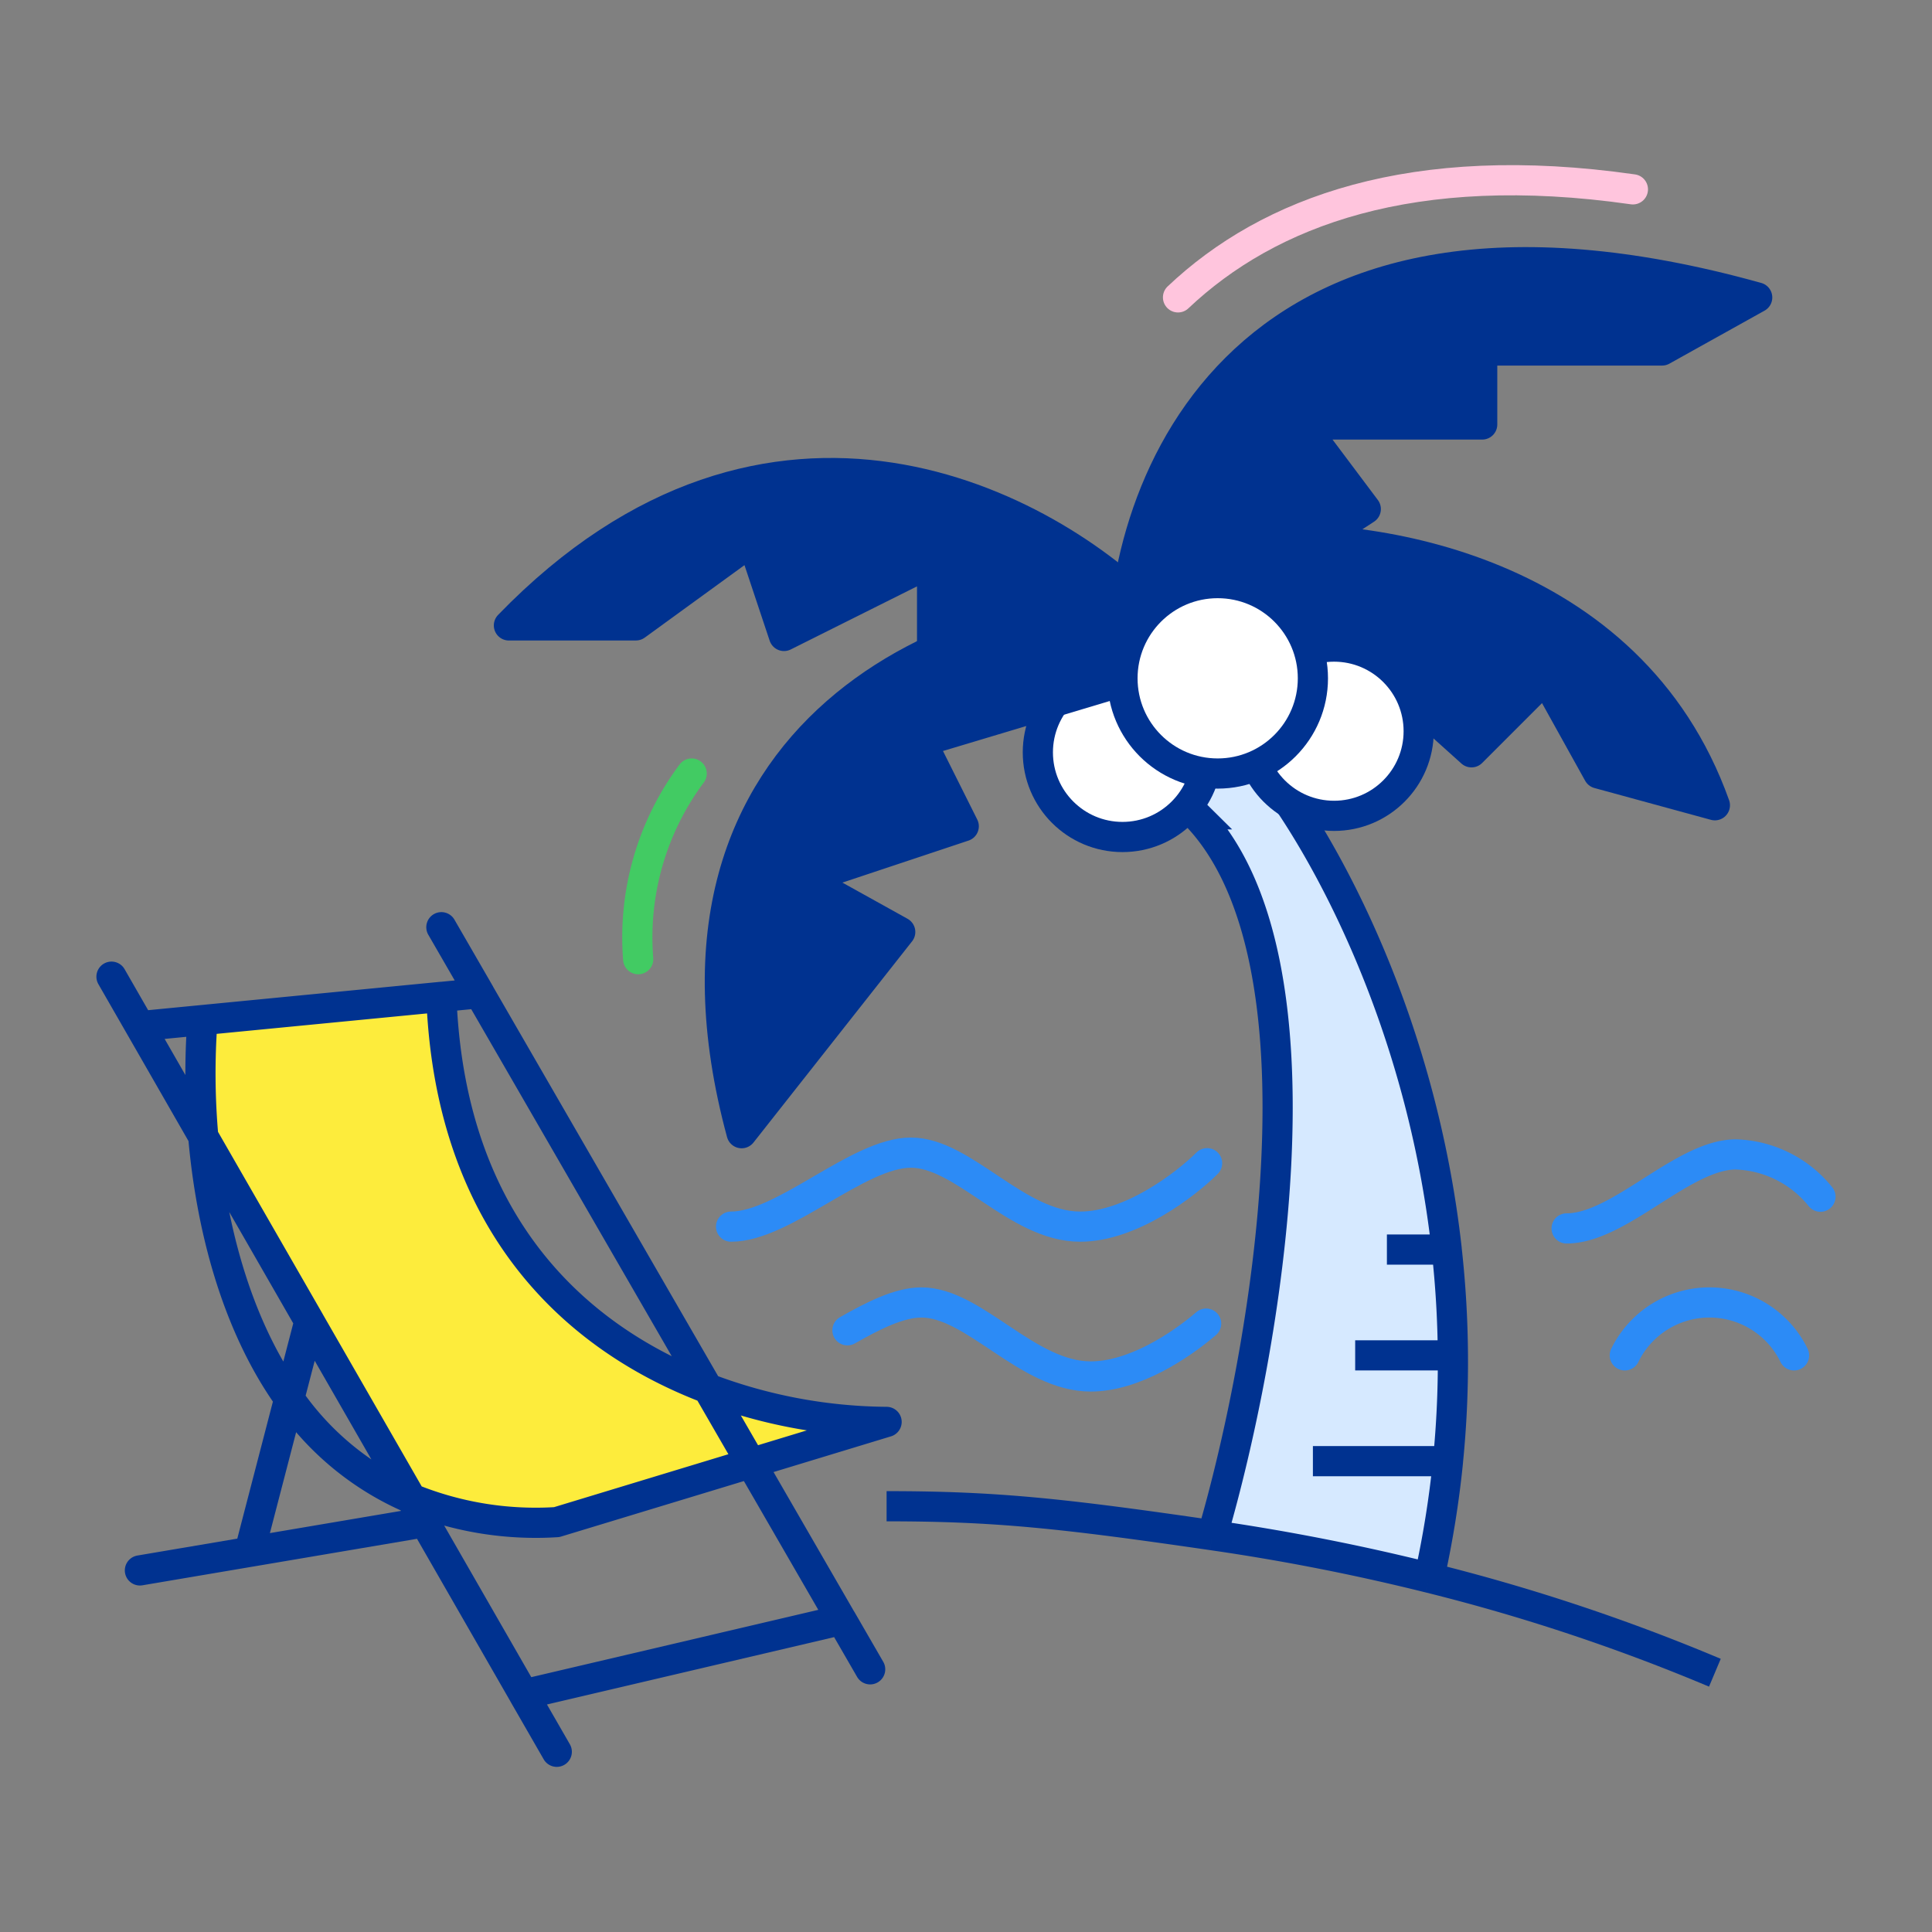 <svg xmlns="http://www.w3.org/2000/svg" viewBox="0 0 146.2 146.2">
  <rect x="0" y="0" width="146.2" height="146.2" fill="#808080" stroke="none"/>
  <defs>
    <style>
      .a,
      .c,
      .f,
      .i,
      .j {
        fill: none;
      }

      .a {
        opacity: 0.07;
      }

      .b {
        fill: #003290;
      }

      .b,
      .e,
      .g,
      .i {
        stroke: #003290;
      }

      .b,
      .c,
      .f,
      .g,
      .i,
      .j {
        stroke-linecap: round;
        stroke-linejoin: round;
      }

      .b,
      .c,
      .e,
      .f,
      .g,
      .i,
      .j {
        stroke-width: 2.284px;
      }

      .c {
        stroke: #ffc5dd;
      }

      .d,
      .e {
        fill: #d6e9ff;
      }

      .f {
        stroke: #2c8bf6;
      }

      .g {
        fill: #fff;
      }

      .h {
        fill: #fdec3c;
        fill-rule: evenodd;
      }

      .j {
        stroke: #42cb63;
      }
    </style>
  </defs>
  <rect class="a" width="146.2" height="146.2" />
  <path class="b" d="M129.77,60.937c-6.4-17.932-26.15-20.814-35.223-20.013l2.4,8.805h6.4l8.005,7.2,5.6-5.6,4,7.2Z" />
  <path class="b"
    d="M38.511,47.328c19.853-20.493,40.827-9.073,48.832-.8l-2.4,3.2-14.409,2.4V42.525l-11.207,5.6-2.4-7.2-8.806,6.4Z" />
  <path class="b"
    d="M132.972,22.511c-39.066-10.887-48.3,14.142-48.031,28.018l18.412-12.007-4.8-6.4h13.609v-5.6h13.609Z" />
  <path class="c" d="M123.566,14.329c-16.672-2.388-27.558,1.676-34.422,8.174" />
  <path class="d"
    d="M90.463,61.623c10.578,10.875,5.326,40.71,1.276,54.55a166.232,166.232,0,0,1,16.417,3.222,75.154,75.154,0,0,0,1.792-16.831,76.663,76.663,0,0,0-.47-8.006c-1.883-16.98-9-30.3-13.813-36.427a3.21,3.21,0,0,0-.743-.681l-.814-.542a2.969,2.969,0,0,0-4.559,3.053A3.342,3.342,0,0,0,90.463,61.623Z" />
  <path class="e"
    d="M129.77,126.58a146.76,146.76,0,0,0-21.614-7.185m-41.065-5.414c8.273,0,13.27.537,24.648,2.192m0,0c4.05-13.84,9.3-43.675-1.276-54.55a3.342,3.342,0,0,1-.914-1.662h0a2.969,2.969,0,0,1,4.559-3.053l.814.542a3.21,3.21,0,0,1,.743.681c4.817,6.129,11.93,19.447,13.813,36.427M91.739,116.173a166.232,166.232,0,0,1,16.417,3.222m0,0a75.137,75.137,0,0,0,1.419-8.826m-.1-16.011h-4.524m4.524,0a76.663,76.663,0,0,1,.47,8.006m0,0h-7.395m7.395,0a75.4,75.4,0,0,1-.373,8.005m0,0H99.351" />
  <path class="f" d="M55.322,92.823c4,0,9.606-5.6,13.609-5.6s8.005,5.6,12.808,5.6c3.843,0,8-3.2,9.606-4.8" />
  <path class="f"
    d="M64.128,100.668c1.991-1.135,3.936-2.107,5.6-2.107,4,0,8.006,5.6,12.809,5.6,3.274,0,6.78-2.324,8.736-4" />
  <path class="f" d="M122.954,102.564a7.123,7.123,0,0,1,12.807,0" />
  <path class="f" d="M118.551,92.958c4,0,8.806-5.6,12.808-5.6a8.567,8.567,0,0,1,6.4,3.2" />
  <circle class="g" cx="84.941" cy="56.934" r="6.404" />
  <circle class="g" cx="100.952" cy="55.333" r="6.404" />
  <path class="b"
    d="M56.121,85.752C47.8,55.012,72.933,44.926,88.142,45.726l-2.4,5.6-16.012,4.8,3.2,6.4-12.007,4,7.2,4Z" />
  <circle class="g" cx="92.146" cy="51.33" r="7.205" />
  <path class="h"
    d="M53.566,105.074A38.989,38.989,0,0,0,67.091,107.6L56.828,110.72l-14.7,4.463a25.048,25.048,0,0,1-11.01-1.787L23.413,99.977,15.381,86a53.809,53.809,0,0,1-.06-8.8L33.4,75.436C34.062,92.879,43.811,101.358,53.566,105.074Z" />
  <path class="i"
    d="M33.4,70.165l2.884,4.991m29.563,51.166-2.163-3.744M8.437,73.908l2.151,3.744m31.544,54.91-2.5-4.345M10.588,77.652l4.733-.46m-4.733.46L15.381,86m20.9-10.84-2.884.28m2.884-.28,17.286,29.918m-13.93,23.143,24.044-5.639m-24.044,5.639-7.488-13.034m31.532,7.395L56.828,110.72M23.413,99.977,15.381,86m8.032,13.981-1.524,5.86m1.524-5.86L31.122,113.4m-20.534,5.438,21.56-3.651m0,0-13.273,2.248,3.014-11.594m10.259,9.346L31.122,113.4M33.4,75.436,15.321,77.192M33.4,75.436c.666,17.443,10.415,25.922,20.17,29.638M15.321,77.192a53.809,53.809,0,0,0,.06,8.8m38.185,19.078A38.989,38.989,0,0,0,67.091,107.6L56.828,110.72m-3.262-5.646,3.262,5.646m0,0-14.7,4.463a25.048,25.048,0,0,1-11.01-1.787m-9.233-7.559C17.805,100.115,15.961,92.646,15.381,86m6.508,19.841a21.657,21.657,0,0,0,9.233,7.559" />
  <path class="j" d="M48.294,72.584a20.751,20.751,0,0,1,4.047-14.049" />
</svg>
